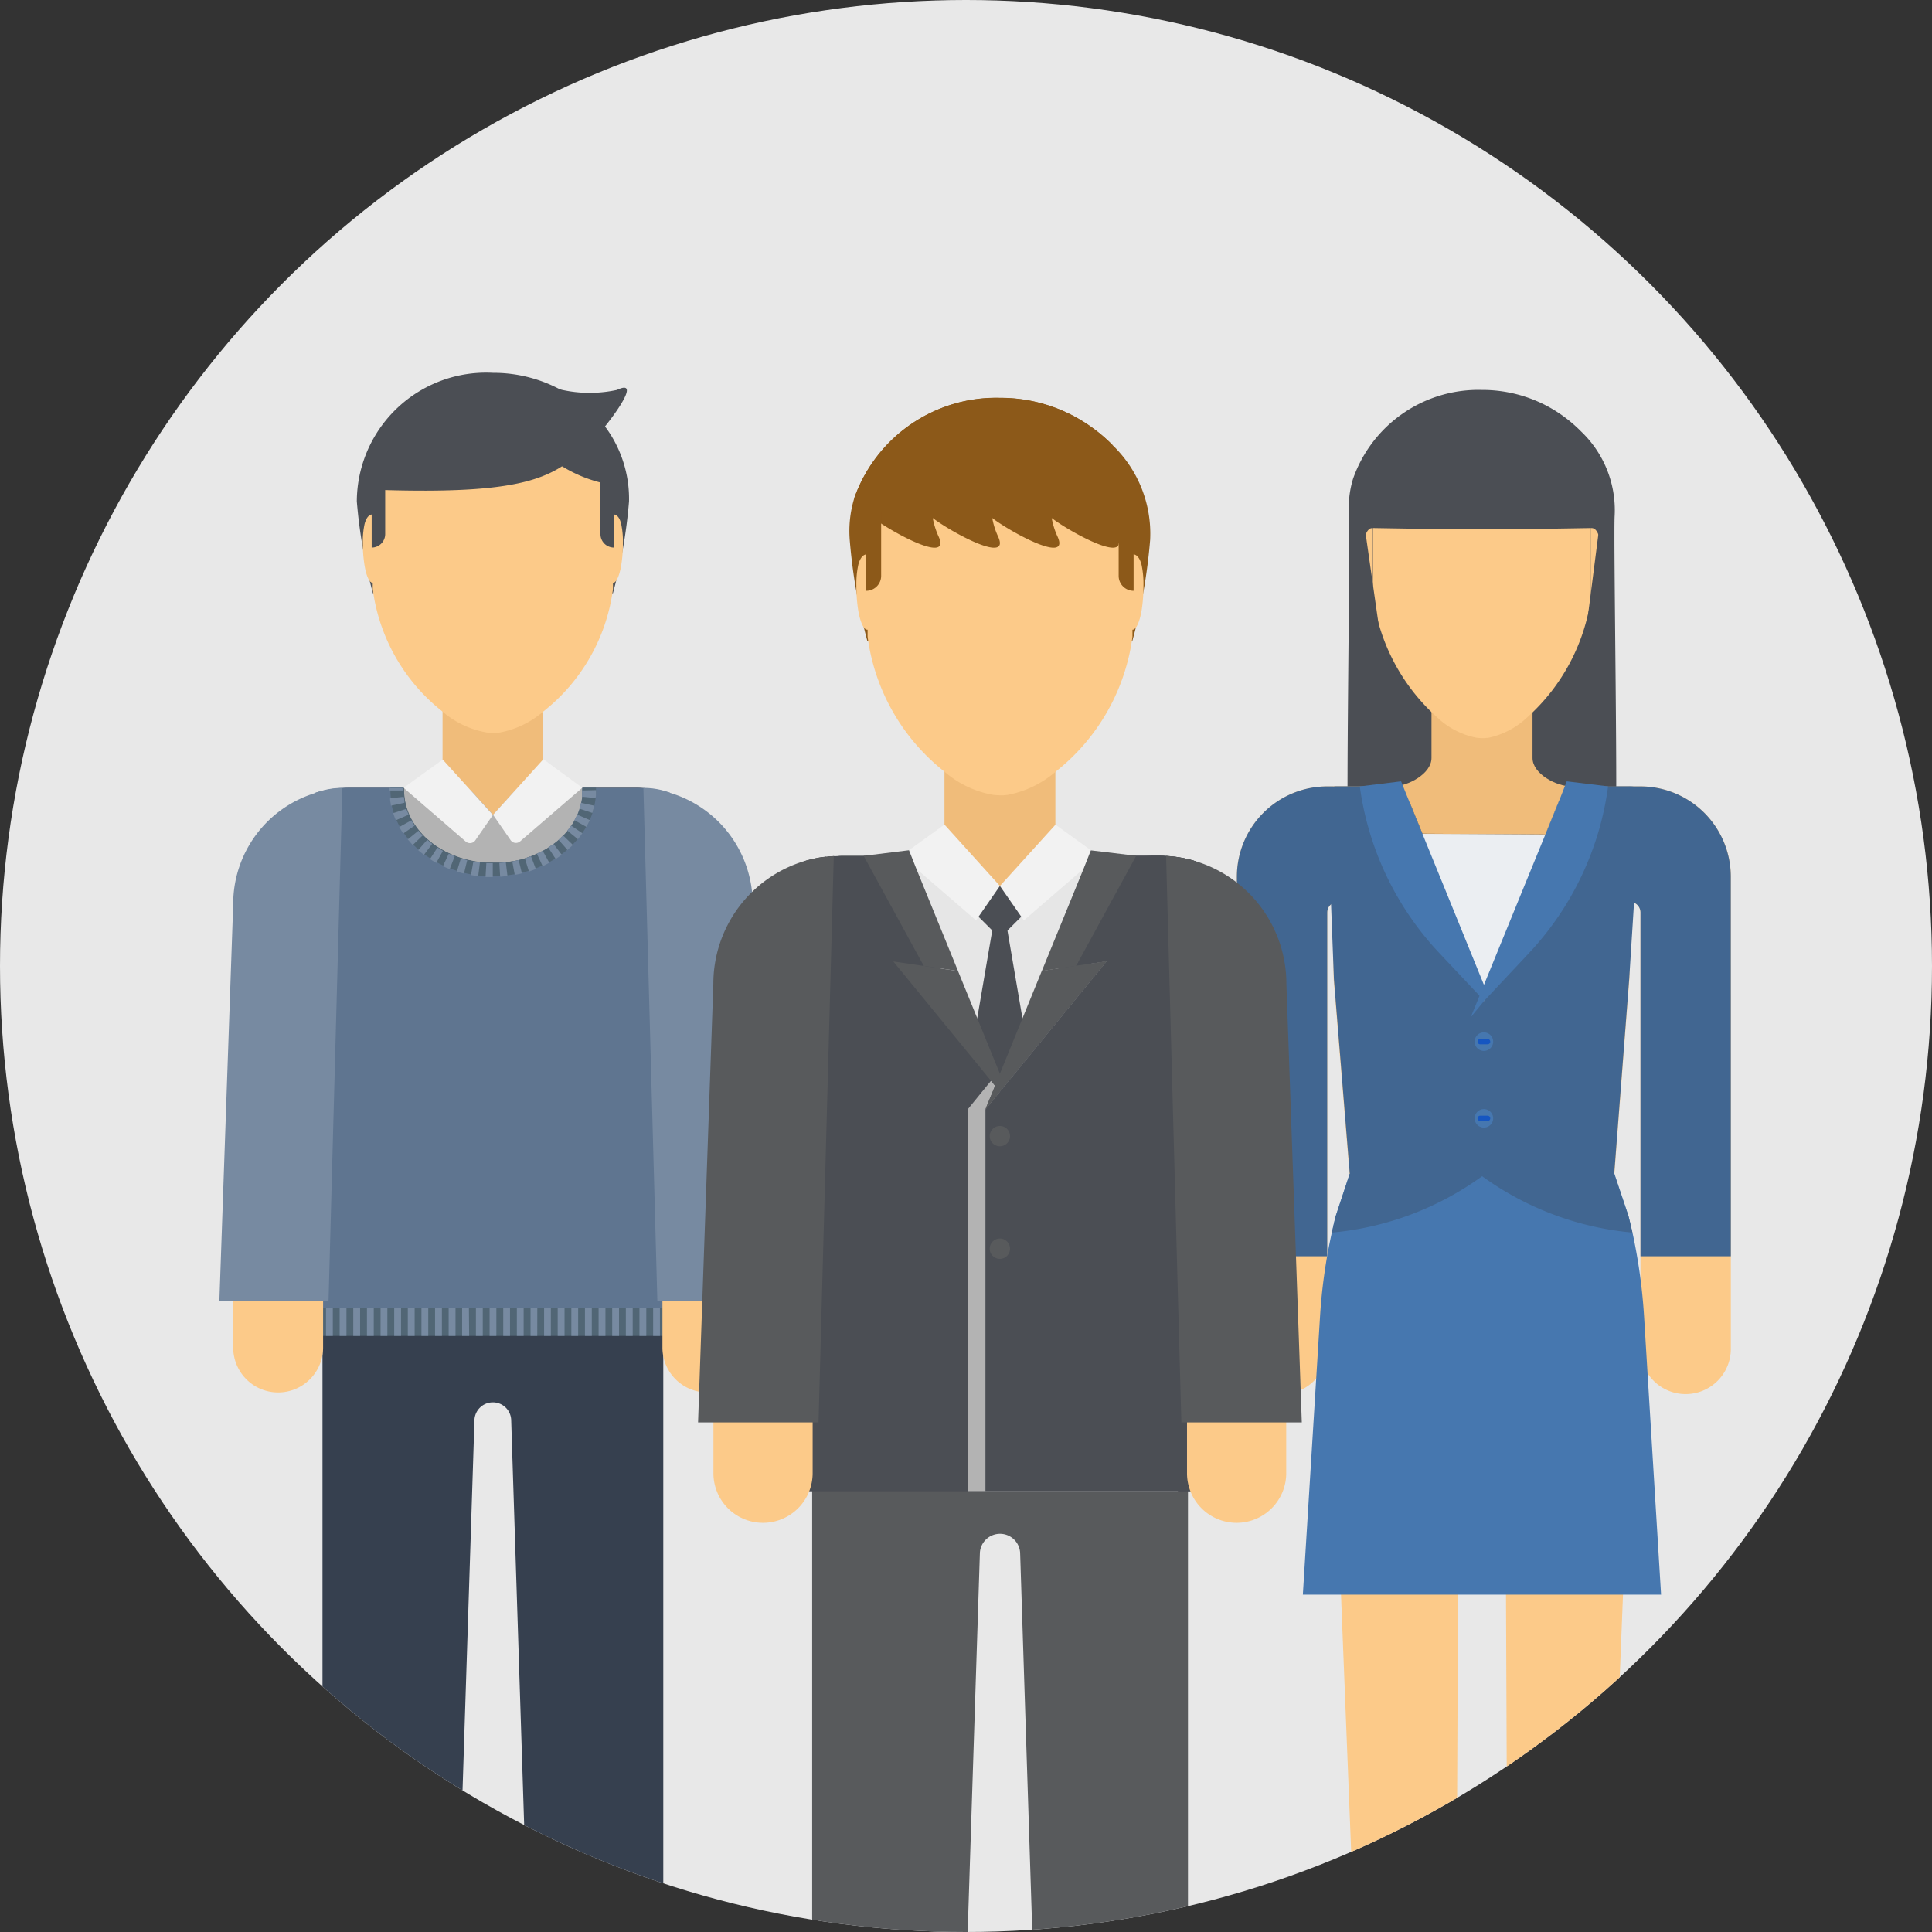 <svg xmlns="http://www.w3.org/2000/svg" xmlns:xlink="http://www.w3.org/1999/xlink" width="48" height="48" viewBox="0 0 48 48">
  <rect x="0" y="0" width="48" height="48" fill="#333333" stroke="none"/>
  <defs>
    <clipPath id="clip-path">
      <circle id="Ellipse_256" data-name="Ellipse 256" cx="24" cy="24" r="24" transform="translate(0 0)" fill="none"/>
    </clipPath>
  </defs>
  <g id="goodness-3" transform="translate(-10888 119)">
    <g id="Group_83647" data-name="Group 83647" transform="translate(185 27)">
      <circle id="Ellipse_245" data-name="Ellipse 245" cx="24" cy="24" r="24" transform="translate(10703 -146)" fill="#e8e8e8"/>
    </g>
    <g id="Group_84335" data-name="Group 84335" transform="translate(10451.904 115.052)">
      <g id="Group_84334" data-name="Group 84334" transform="translate(436.096 -234.052)" clip-path="url(#clip-path)">
        <g id="Group_84333" data-name="Group 84333" transform="translate(5.45 9.263)">
          <g id="Group_84247" data-name="Group 84247" transform="translate(25.28 0.425)">
            <g id="Group_84216" data-name="Group 84216" transform="translate(0 9.85)">
              <path id="Path_91887" data-name="Path 91887" d="M527.25-156.234h-7.781a2.245,2.245,0,0,0-2.245,2.245v11.73a1.122,1.122,0,0,0,1.122,1.123,1.123,1.123,0,0,0,1.123-1.123V-153.1a.265.265,0,0,1,.266-.265h7.25a.266.266,0,0,1,.266.265v10.841a1.122,1.122,0,0,0,1.121,1.123,1.123,1.123,0,0,0,1.124-1.123v-11.73A2.245,2.245,0,0,0,527.25-156.234Z" transform="translate(-517.224 156.234)" fill="#fcca89"/>
            </g>
            <g id="Group_84217" data-name="Group 84217" transform="translate(0 9.85)">
              <path id="Path_91888" data-name="Path 91888" d="M529.495-153.942v-.048a2.245,2.245,0,0,0-2.245-2.244h-7.781a2.245,2.245,0,0,0-2.245,2.244v9.429h2.245v-8.54a.265.265,0,0,1,.266-.265h7.25a.265.265,0,0,1,.266.265v8.54h2.245Z" transform="translate(-517.224 156.234)" fill="#416691"/>
            </g>
            <g id="Group_84224" data-name="Group 84224" transform="translate(2.754)">
              <g id="Group_84218" data-name="Group 84218" transform="translate(0.253 3.131)">
                <rect id="Rectangle_23904" data-name="Rectangle 23904" width="6.166" height="7.907" fill="#4b4e54"/>
              </g>
              <g id="Group_84219" data-name="Group 84219" transform="translate(1.104 7.927)">
                <path id="Path_91889" data-name="Path 91889" d="M529.532-158.218c0,.376-1,.68-2.234.68s-2.232-.3-2.232-.68c.391,0,.977-.316.977-.707v-1.218h2.51v1.218C528.553-158.535,529.14-158.218,529.532-158.218Z" transform="translate(-525.066 160.143)" fill="#f0bc7a"/>
              </g>
              <g id="Group_84220" data-name="Group 84220" transform="translate(0.626 0.999)">
                <path id="Path_91890" data-name="Path 91890" d="M529.513-172.28v2.121c0,.033,0,.068,0,.1a4.9,4.9,0,0,1-1.571,2.957,2.015,2.015,0,0,1-.989.523c-.024,0-.047,0-.071.006l-.073,0h0a1.055,1.055,0,0,1-.141-.01,1.971,1.971,0,0,1-.992-.52,4.907,4.907,0,0,1-1.574-2.959c0-.034,0-.068,0-.1v-2.132a1.768,1.768,0,0,1,.053-.211,2.738,2.738,0,0,1,2.657-1.724,2.986,2.986,0,0,1,1.4.338,3,3,0,0,1,.653.466A2.221,2.221,0,0,1,529.513-172.28Z" transform="translate(-524.095 174.225)" fill="#fcca89"/>
              </g>
              <g id="Group_84221" data-name="Group 84221" transform="translate(0.377 3.427)">
                <path id="Path_91891" data-name="Path 91891" d="M523.839-169.289v1.709c-.083,0-.157-.165-.2-.423a3.426,3.426,0,0,1-.045-.571,2.016,2.016,0,0,1,.045-.479C523.682-169.227,523.755-169.289,523.839-169.289Z" transform="translate(-523.59 169.289)" fill="#fcca89"/>
              </g>
              <g id="Group_84222" data-name="Group 84222" transform="translate(6.044 3.427)">
                <path id="Path_91892" data-name="Path 91892" d="M535.358-168.574a3.407,3.407,0,0,1-.044.563c-.044.259-.12.43-.205.43v-1.709c.085,0,.161.063.205.242A2.021,2.021,0,0,1,535.358-168.574Z" transform="translate(-535.109 169.289)" fill="#fcca89"/>
              </g>
              <g id="Group_84223" data-name="Group 84223">
                <path id="Path_91893" data-name="Path 91893" d="M529.464-165.135c0-.032-1.2-1.366-1.2-1.4l.806-6.294s-1.814.035-2.911.035c-1.069,0-2.912-.035-2.912-.035l.9,6.294c0,.032-1.3,1.366-1.3,1.4-.085,0,.046-7.5.008-8.007a2.478,2.478,0,0,1,.1-.906,3.3,3.3,0,0,1,3.2-2.208,3.428,3.428,0,0,1,1.683.434,3.516,3.516,0,0,1,.785.6,2.7,2.7,0,0,1,.832,2.083C529.42-172.634,529.551-165.135,529.464-165.135Z" transform="translate(-522.823 176.256)" fill="#4b4e54"/>
              </g>
            </g>
            <g id="Group_84225" data-name="Group 84225" transform="translate(4.151 9.897)">
              <path id="Path_91894" data-name="Path 91894" d="M529.632-156.126l-.093.235,0,0-.365.9-3.054-.019-.36-.883h0l-.1-.247C526.5-156.08,528.929-156.1,529.632-156.126Z" transform="translate(-525.661 156.138)" fill="#f0bc7a"/>
            </g>
            <g id="Group_84226" data-name="Group 84226" transform="translate(2.354 9.849)">
              <path id="Path_91895" data-name="Path 91895" d="M529.407-151.465l-.374,4.859.309,2.269-.095,8.184-.38,9.582H526.38l-.04-9.582-.138-4.309a.458.458,0,0,0-.459-.432.459.459,0,0,0-.457.432l-.138,4.309-.042,9.582H522.62l-.379-9.582-.1-8.17.311-2.283-.394-4.835-.055-4.667c.172-.053.06-.091.04-.112,0-.006,0-.012.045-.012l.027,0h1.393c0,.021.108.035.292.048l.1.247h0l.36.883,3.054.019.366-.9,0,0,.092-.235a1.243,1.243,0,0,0,.193-.012.137.137,0,0,0,.008-.047h1.352c.292,0-.114.044.15.127Z" transform="translate(-522.008 156.235)" fill="#fcca89"/>
            </g>
            <g id="Group_84229" data-name="Group 84229" transform="translate(2.319 37.524)">
              <g id="Group_84227" data-name="Group 84227">
                <path id="Path_91896" data-name="Path 91896" d="M523.926-99.98h-.667a1.32,1.32,0,0,0-1.321,1.321h3.308A1.322,1.322,0,0,0,523.926-99.98Z" transform="translate(-521.938 99.98)" fill="#616161"/>
              </g>
              <g id="Group_84228" data-name="Group 84228" transform="translate(0 1.321)">
                <path id="Path_91897" data-name="Path 91897" d="M523.592-97.294h-1.654v.67h3.308v-.67Z" transform="translate(-521.938 97.294)" fill="#585a5c"/>
              </g>
            </g>
            <g id="Group_84232" data-name="Group 84232" transform="translate(6.645 37.524)">
              <g id="Group_84230" data-name="Group 84230" transform="translate(0)">
                <path id="Path_91898" data-name="Path 91898" d="M532.717-99.98h-.667a1.318,1.318,0,0,0-1.319,1.321h3.307A1.322,1.322,0,0,0,532.717-99.98Z" transform="translate(-530.731 99.98)" fill="#616161"/>
              </g>
              <g id="Group_84231" data-name="Group 84231" transform="translate(0 1.321)">
                <path id="Path_91899" data-name="Path 91899" d="M532.384-97.294h-1.653v.67h3.307v-.67Z" transform="translate(-530.731 97.294)" fill="#585a5c"/>
              </g>
            </g>
            <g id="Group_84235" data-name="Group 84235" transform="translate(1.641 9.849)">
              <g id="Group_84233" data-name="Group 84233" transform="translate(0 9.629)">
                <path id="Path_91900" data-name="Path 91900" d="M529.458-126.208h-8.9l.427-6.911a13.454,13.454,0,0,1,.293-2.085c.027-.133.058-.266.091-.4l.35-1.058H528.3l.347,1.039c.035.138.066.278.1.418a13.888,13.888,0,0,1,.288,2.077Z" transform="translate(-520.56 136.661)" fill="#4677af"/>
              </g>
              <g id="Group_84234" data-name="Group 84234" transform="translate(0.588)">
                <path id="Path_91901" data-name="Path 91901" d="M528.9-146.605l.374-4.859.294-4.645c-.265-.083-.031-.125-.323-.125H527.9l-.056.047-2.178,5.288-2.232-5.335h-1.439l-.027,0a.132.132,0,0,0-.045.012c-.031.021.006.058-.165.111l.179,4.669.394,4.835-.35,1.058c-.033.133-.064.266-.092.4a7.513,7.513,0,0,0,3.73-1.4,7.522,7.522,0,0,0,3.732,1.4c-.03-.14-.062-.28-.1-.418Z" transform="translate(-521.755 156.235)" fill="#416691"/>
              </g>
            </g>
            <g id="Group_84238" data-name="Group 84238" transform="translate(5.907 15.961)">
              <g id="Group_84236" data-name="Group 84236">
                <path id="Path_91902" data-name="Path 91902" d="M529.691-143.58a.23.23,0,0,1-.23.229.229.229,0,0,1-.23-.229.23.23,0,0,1,.23-.231A.231.231,0,0,1,529.691-143.58Z" transform="translate(-529.231 143.811)" fill="#4677af"/>
              </g>
              <g id="Group_84237" data-name="Group 84237" transform="translate(0.072 0.164)">
                <path id="Path_91903" data-name="Path 91903" d="M529.626-143.345h-.183a.066.066,0,0,1-.066-.066.067.067,0,0,1,.066-.067h.183a.067.067,0,0,1,.067.067A.066.066,0,0,1,529.626-143.345Z" transform="translate(-529.377 143.478)" fill="#1656c1"/>
              </g>
            </g>
            <g id="Group_84241" data-name="Group 84241" transform="translate(5.907 17.867)">
              <g id="Group_84239" data-name="Group 84239">
                <path id="Path_91904" data-name="Path 91904" d="M529.691-139.707a.23.23,0,0,1-.23.229.229.229,0,0,1-.23-.229.23.23,0,0,1,.23-.23A.231.231,0,0,1,529.691-139.707Z" transform="translate(-529.231 139.937)" fill="#4677af"/>
              </g>
              <g id="Group_84240" data-name="Group 84240" transform="translate(0.072 0.163)">
                <path id="Path_91905" data-name="Path 91905" d="M529.626-139.473h-.183a.066.066,0,0,1-.066-.066.067.067,0,0,1,.066-.067h.183a.067.067,0,0,1,.067.067A.066.066,0,0,1,529.626-139.473Z" transform="translate(-529.377 139.606)" fill="#1656c1"/>
              </g>
            </g>
            <g id="Group_84243" data-name="Group 84243" transform="translate(3.905 11.024)">
              <g id="Group_84242" data-name="Group 84242">
                <path id="Path_91906" data-name="Path 91906" d="M529.807-153.818l-1.539,2.605-.875,1.323-.045-.088-1.7-3.251-.489-.619.7.005,3.054.018Z" transform="translate(-525.161 153.848)" fill="#ebeef2"/>
              </g>
            </g>
            <g id="Group_84246" data-name="Group 84246" transform="translate(3.055 9.723)">
              <g id="Group_84244" data-name="Group 84244" transform="translate(2.754)">
                <path id="Path_91907" data-name="Path 91907" d="M532.444-156.366l0,.011a7.505,7.505,0,0,1-1.963,4.13l-1.119,1.193-.328.4.219-.536.064-.157.045-.112.949-2.325.576-1.408.366-.9,0,0,.092-.235.073-.186Z" transform="translate(-529.032 156.492)" fill="#4677af"/>
              </g>
              <g id="Group_84245" data-name="Group 84245">
                <path id="Path_91908" data-name="Path 91908" d="M526.515-151.437v.406l-.109-.133-.995-1.057a7.516,7.516,0,0,1-1.979-4.144l1.026-.126.07.174.1.247h0l.36.883.582,1.427Z" transform="translate(-523.433 156.492)" fill="#4677af"/>
              </g>
            </g>
          </g>
          <g id="Group_84287" data-name="Group 84287">
            <g id="Group_84258" data-name="Group 84258" transform="translate(3.404)">
              <g id="Group_84251" data-name="Group 84251">
                <g id="Group_84248" data-name="Group 84248" transform="translate(1.168 8.394)">
                  <path id="Path_91909" data-name="Path 91909" d="M479.577-158.142c0,.375-.994.677-2.222.677s-2.222-.3-2.222-.677c.39,0,.973-.314.973-.7v-1.212h2.5v1.212C478.6-158.456,479.188-158.142,479.577-158.142Z" transform="translate(-475.133 160.057)" fill="#f0bc7a"/>
                </g>
                <g id="Group_84249" data-name="Group 84249">
                  <path id="Path_91910" data-name="Path 91910" d="M479.532-173.927a12.644,12.644,0,0,1-.4,2.284h-5.963a12.747,12.747,0,0,1-.4-2.284,3.213,3.213,0,0,1,3.383-3.193,3.522,3.522,0,0,1,1.726.445A3.007,3.007,0,0,1,479.532-173.927Z" transform="translate(-472.758 177.12)" fill="#4b4e54"/>
                </g>
                <g id="Group_84250" data-name="Group 84250" transform="translate(0.405 0.301)">
                  <path id="Path_91911" data-name="Path 91911" d="M479.552-173.52v2.086a4.644,4.644,0,0,1-1.735,3.043,2.306,2.306,0,0,1-1.091.521.663.663,0,0,1-.077.006l-.081,0h0a1.192,1.192,0,0,1-.155-.01,2.268,2.268,0,0,1-1.094-.518,4.646,4.646,0,0,1-1.736-3.045v-2.086a2.985,2.985,0,0,1,2.985-2.988A2.985,2.985,0,0,1,479.552-173.52Z" transform="translate(-473.582 176.508)" fill="#fcca89"/>
                </g>
              </g>
              <g id="Group_84252" data-name="Group 84252" transform="translate(0.157 3.517)">
                <path id="Path_91912" data-name="Path 91912" d="M473.574-169.26c0,.546-.111.989-.248.989-.083,0-.156-.167-.2-.421a3.443,3.443,0,0,1-.045-.568,2.027,2.027,0,0,1,.045-.477c.047-.172.121-.234.2-.234C473.463-169.971,473.574-169.808,473.574-169.26Z" transform="translate(-473.078 169.971)" fill="#fcca89"/>
              </g>
              <g id="Group_84253" data-name="Group 84253" transform="translate(6.127 3.517)">
                <path id="Path_91913" data-name="Path 91913" d="M485.708-169.26a3.4,3.4,0,0,1-.043.56c-.044.259-.122.429-.2.429-.136,0-.248-.444-.248-.989s.112-.711.248-.711c.083,0,.16.063.2.24A2.014,2.014,0,0,1,485.708-169.26Z" transform="translate(-485.213 169.971)" fill="#fcca89"/>
              </g>
              <g id="Group_84254" data-name="Group 84254" transform="translate(0.291 0.188)">
                <path id="Path_91914" data-name="Path 91914" d="M477.507-176.724a3.2,3.2,0,0,0,2.025.224c.718-.34-.337,1-.582,1.234-.916.891-1.43,1.392-5.532,1.242-.381-.219.84-2.374,2.482-2.7C476.049-176.753,477.507-176.724,477.507-176.724Z" transform="translate(-473.349 176.737)" fill="#4b4e54"/>
              </g>
              <g id="Group_84255" data-name="Group 84255" transform="translate(3.505 0.37)">
                <path id="Path_91915" data-name="Path 91915" d="M482.933-173.928a3.383,3.383,0,0,1-2.222-1.151c-.245-.237-1.3-1.574-.581-1.234a2.067,2.067,0,0,0,1.264.02A3.188,3.188,0,0,1,482.933-173.928Z" transform="translate(-479.884 176.368)" fill="#4b4e54"/>
              </g>
              <g id="Group_84256" data-name="Group 84256" transform="translate(0.38 2.563)">
                <path id="Path_91916" data-name="Path 91916" d="M473.867-170.468a.336.336,0,0,1-.336.336v-1.777h.336Z" transform="translate(-473.531 171.91)" fill="#4b4e54"/>
              </g>
              <g id="Group_84257" data-name="Group 84257" transform="translate(6.064 2.564)">
                <path id="Path_91917" data-name="Path 91917" d="M485.42-170.132a.335.335,0,0,1-.335-.335v-1.442h.335Z" transform="translate(-485.085 171.909)" fill="#4b4e54"/>
              </g>
            </g>
            <g id="Group_84259" data-name="Group 84259" transform="translate(2.562 10.308)">
              <path id="Path_91918" data-name="Path 91918" d="M478.847-156.167H477.5a.237.237,0,0,1-.046.137.462.462,0,0,1-.118.116l-.011.012c-.025.018-.062.033-.091.051a4.37,4.37,0,0,1-1.956.362c-.137,0-.27,0-.4-.012h-.048c-.038,0-.072-.007-.11-.01a3.867,3.867,0,0,1-1.334-.3c-.2-.1-.329-.222-.329-.353h-1.346a1.8,1.8,0,0,0-.666.126v29.394h3.331l.445-13.823a.458.458,0,0,1,.457-.43.455.455,0,0,1,.455.43l.443,13.823h3.336v-29.394A1.8,1.8,0,0,0,478.847-156.167Z" transform="translate(-471.045 156.167)" fill="#36404f"/>
            </g>
            <path id="Path_91919" data-name="Path 91919" d="M479.5-156.042v13.15h-8.811v-13.15a2.811,2.811,0,0,1,.837-.125h1.346l0,.005h0c0,.021,0,.04,0,.061a1.313,1.313,0,0,0,.012.183c.006.043.012.086.021.127a1.325,1.325,0,0,0,.065.219c.009.024.019.05.03.074.021.049.044.095.068.14,0,0,0,.006.006.01.021.036.041.072.065.107l.011.015a1.315,1.315,0,0,0,.095.126.088.088,0,0,0,.012.014.736.736,0,0,0,.057.065c.011.014.024.027.036.04.036.038.074.074.113.108,0,0,.005,0,.009.006.038.033.076.064.115.093a1.43,1.43,0,0,0,.131.091c.044.029.092.055.138.081a1.2,1.2,0,0,0,.142.072c.048.023.1.045.148.064s.1.036.153.053.1.03.154.043.1.024.157.032a.7.7,0,0,0,.069.012c.031,0,.061.009.092.012.051.007.1.01.16.014s.106,0,.16,0,.11,0,.163,0,.1-.007.145-.012l.016,0c.056-.007.109-.015.16-.024l.019,0,.14-.031c.051-.012.1-.028.155-.043l.151-.054c.05-.019.1-.041.147-.063s.1-.047.144-.072a1.5,1.5,0,0,0,.137-.081c.045-.029.09-.06.131-.091s.085-.067.123-.1a1.549,1.549,0,0,0,.113-.107c.036-.038.073-.078.106-.119.015-.021.033-.041.048-.062a1.69,1.69,0,0,0,.127-.2c.025-.046.048-.092.068-.139a1.183,1.183,0,0,0,.055-.15.377.377,0,0,0,.021-.071.224.224,0,0,0,.011-.043,1.038,1.038,0,0,0,.031-.182.382.382,0,0,0,.005-.062.846.846,0,0,0,0-.093c0-.021,0-.041,0-.062a.008.008,0,0,0,0,0h1.346A2.8,2.8,0,0,1,479.5-156.042Z" transform="translate(-468.305 166.475)" fill="#5f7590"/>
            <g id="Group_84260" data-name="Group 84260" transform="translate(4.575 10.313)">
              <path id="Path_91920" data-name="Path 91920" d="M479.576-156.094a.846.846,0,0,1,0,.093.463.463,0,0,1,0,.062,1.288,1.288,0,0,1-.031.182c0,.016-.007.029-.01.043a.562.562,0,0,1-.022.071,1.455,1.455,0,0,1-.055.149c-.021.047-.044.093-.068.139a1.824,1.824,0,0,1-.127.2c-.015.021-.032.041-.048.061-.032.042-.069.081-.105.12s-.074.073-.113.107-.081.069-.125.1-.086.062-.13.091-.091.057-.137.081-.094.05-.144.072-.1.045-.147.063l-.152.054c-.052.015-.1.031-.154.043l-.139.031-.02,0c-.052.008-.1.017-.16.024l-.017,0-.144.012c-.054,0-.109,0-.163,0s-.108,0-.16,0-.109-.007-.16-.014c-.032,0-.062-.008-.094-.012s-.046-.006-.068-.012c-.053-.009-.1-.021-.157-.032s-.1-.028-.154-.043-.1-.035-.152-.054a1.6,1.6,0,0,1-.148-.063,1.249,1.249,0,0,1-.143-.072c-.047-.026-.094-.052-.138-.081a1.437,1.437,0,0,1-.131-.091c-.039-.029-.077-.061-.115-.093,0,0,0,0-.009-.006-.039-.034-.077-.07-.113-.108-.012-.013-.025-.026-.036-.04a.744.744,0,0,1-.056-.065l-.013-.014a1.4,1.4,0,0,1-.094-.126l-.011-.015c-.024-.034-.044-.07-.065-.106,0,0,0-.007-.007-.01-.024-.045-.048-.092-.068-.14-.011-.024-.021-.05-.029-.074a1.252,1.252,0,0,1-.065-.219c-.009-.041-.016-.085-.021-.127a1.251,1.251,0,0,1-.012-.183c0-.021,0-.039,0-.061,0,0,0,0,.008,0h0a11.228,11.228,0,0,0,1.657.059l.551.609.56-.618c.854-.012,1.592-.036,1.657-.056h0C479.576-156.133,479.576-156.115,479.576-156.094Z" transform="translate(-475.137 156.156)" fill="#b3b3b3"/>
            </g>
            <g id="Group_84270" data-name="Group 84270" transform="translate(2.39 23.239)">
              <g id="Group_84262" data-name="Group 84262">
                <g id="Group_84261" data-name="Group 84261">
                  <rect id="Rectangle_23905" data-name="Rectangle 23905" width="8.811" height="0.688" fill="#516675"/>
                </g>
              </g>
              <g id="Group_84269" data-name="Group 84269">
                <g id="Group_84264" data-name="Group 84264">
                  <g id="Group_84263" data-name="Group 84263">
                    <rect id="Rectangle_23906" data-name="Rectangle 23906" width="0.086" height="0.688" fill="#778aa1"/>
                  </g>
                </g>
                <g id="Group_84266" data-name="Group 84266" transform="translate(0.256)">
                  <g id="Group_84265" data-name="Group 84265">
                    <path id="Path_91921" data-name="Path 91921" d="M479.515-129.193h-.169v-.688h.169Zm-.339,0h-.17v-.688h.17Zm-.338,0h-.17v-.688h.17Zm-.339,0h-.17v-.688h.17Zm-.338,0h-.17v-.688h.17Zm-.339,0h-.17v-.688h.17Zm-.339,0h-.169v-.688h.169Zm-.338,0h-.17v-.688h.17Zm-.34,0h-.168v-.688h.168Zm-.338,0H476.3v-.688h.168Zm-.338,0h-.169v-.688h.169Zm-.339,0h-.168v-.688h.168Zm-.339,0h-.168v-.688h.168Zm-.338,0h-.17v-.688h.17Zm-.338,0H474.6v-.688h.169Zm-.339,0h-.17v-.688h.17Zm-.338,0h-.17v-.688h.17Zm-.339,0h-.169v-.688h.169Zm-.338,0h-.17v-.688h.17Zm-.338,0h-.17v-.688h.17Zm-.34,0h-.169v-.688h.169Zm-.338,0h-.169v-.688h.169Zm-.339,0h-.17v-.688h.17Zm-.339,0h-.169v-.688h.169Zm-.339,0h-.169v-.688h.169Z" transform="translate(-471.215 129.881)" fill="#778aa1"/>
                  </g>
                </g>
                <g id="Group_84268" data-name="Group 84268" transform="translate(8.725)">
                  <g id="Group_84267" data-name="Group 84267">
                    <rect id="Rectangle_23907" data-name="Rectangle 23907" width="0.086" height="0.688" fill="#778aa1"/>
                  </g>
                </g>
              </g>
            </g>
            <g id="Group_84275" data-name="Group 84275" transform="translate(4.231 10.308)">
              <g id="Group_84272" data-name="Group 84272">
                <g id="Group_84271" data-name="Group 84271">
                  <path id="Path_91922" data-name="Path 91922" d="M479.564-156.167h-.339a.008.008,0,0,1,0,0c0,.021,0,.041,0,.062a.846.846,0,0,1,0,.093.444.444,0,0,1,0,.062,1.278,1.278,0,0,1-.031.182c0,.016-.007.029-.01.043a.533.533,0,0,1-.022.071,1.457,1.457,0,0,1-.055.149c-.021.047-.044.093-.068.139a1.838,1.838,0,0,1-.127.2c-.015.021-.032.041-.048.061-.032.042-.069.081-.105.12s-.074.073-.113.107-.081.069-.124.1-.086.062-.13.091-.092.057-.137.081-.094.05-.144.072-.1.045-.147.063l-.151.054c-.052.015-.1.031-.155.043l-.139.031-.02,0c-.052.008-.1.017-.16.024l-.017,0-.144.012c-.054,0-.109,0-.163,0s-.108,0-.16,0-.109-.007-.16-.014c-.032,0-.062-.008-.094-.012s-.046-.006-.068-.012c-.053-.009-.1-.021-.157-.032s-.1-.028-.154-.043-.1-.035-.152-.054a1.6,1.6,0,0,1-.148-.063,1.247,1.247,0,0,1-.143-.072c-.047-.026-.094-.052-.138-.081a1.43,1.43,0,0,1-.131-.091c-.039-.029-.077-.061-.115-.093,0,0,0,0-.009-.006-.039-.034-.077-.07-.113-.108-.012-.013-.025-.026-.036-.04a.738.738,0,0,1-.056-.065l-.013-.014a1.382,1.382,0,0,1-.093-.126l-.011-.015c-.024-.034-.044-.07-.065-.106,0,0,0-.007-.007-.01-.024-.045-.048-.091-.068-.14-.011-.024-.021-.05-.029-.074a1.24,1.24,0,0,1-.065-.219c-.009-.041-.016-.085-.021-.127a1.242,1.242,0,0,1-.012-.183c0-.021,0-.039,0-.061h0l0-.005h-.34c0,.023,0,.045,0,.067v0a1.356,1.356,0,0,0,.012.189.112.112,0,0,0,0,.026c0,.034.008.069.014.1a.011.011,0,0,0,0,.008c0,.009,0,.018.005.027a.023.023,0,0,0,0,.012.019.019,0,0,0,0,.011,1.4,1.4,0,0,0,.048.183,1.372,1.372,0,0,0,.067.177c.025.058.053.114.084.169,0,.007.009.016.012.023.018.032.038.063.059.094a.345.345,0,0,0,.029.043,1.681,1.681,0,0,0,.111.148c.013.015.024.031.038.046a.42.42,0,0,0,.035.04c.017.019.034.036.051.053.043.045.088.088.133.127s.088.074.132.108l.012.009c.048.036.1.072.15.1l.026.018c.032.021.067.041.1.061l.03.017c.053.029.107.057.163.082l.018.009c.032.015.065.029.1.043l.052.02c.057.022.116.041.173.061s.118.034.177.05.118.028.178.038.12.019.18.026.122.014.183.017.119,0,.18,0h0c.062,0,.122,0,.182-.007a.115.115,0,0,0,.026,0l.156-.015c.06-.007.122-.015.18-.028s.119-.023.178-.038.119-.031.176-.05a.362.362,0,0,0,.043-.013c.043-.014.087-.03.129-.047.059-.022.114-.046.168-.071h0c.03-.013.057-.026.085-.04s.055-.029.081-.043h0c.053-.03.107-.061.156-.093s.1-.069.151-.106.1-.076.142-.118a.391.391,0,0,0,.04-.034c.017-.015.032-.03.049-.046a.176.176,0,0,0,.024-.023.205.205,0,0,1,.022-.024c.042-.045.086-.092.124-.14s.077-.1.112-.149a1.672,1.672,0,0,0,.1-.159c.013-.022.025-.046.037-.069a.931.931,0,0,0,.047-.1,1.208,1.208,0,0,0,.065-.175h0c.009-.031.019-.06.025-.092a.592.592,0,0,0,.021-.088.005.005,0,0,0,0,0c.013-.062.022-.124.03-.187a.22.22,0,0,0,0-.026.446.446,0,0,0,.006-.069c0-.03,0-.063,0-.094v-.008C479.565-156.128,479.565-156.147,479.564-156.167Z" transform="translate(-474.438 156.167)" fill="#516675"/>
                </g>
              </g>
              <g id="Group_84274" data-name="Group 84274">
                <g id="Group_84273" data-name="Group 84273">
                  <path id="Path_91923" data-name="Path 91923" d="M477-154.293c-.055,0-.108,0-.16,0l-.02.344c.059,0,.119,0,.18,0h0Zm.324-.019-.017,0-.144.012.02.342v0l.026,0,.156-.015Zm-.738-.012c-.024,0-.046-.006-.068-.012l-.06.339c.06.01.12.019.18.026l.043-.341C476.65-154.315,476.62-154.32,476.588-154.324Zm1.057-.046-.139.031-.02,0,.062.337c.06-.01.119-.023.178-.038Zm-1.436-.041-.1.327c.059.019.118.034.177.05l.081-.333C476.311-154.382,476.259-154.4,476.209-154.411Zm1.742-.055-.151.054.1.326v0c.014,0,.029-.009.043-.015.043-.014.087-.03.129-.047Zm-2.043-.062-.145.311v0a.109.109,0,0,0,.018.007c.032.015.065.029.1.043l.052.02.124-.32A1.6,1.6,0,0,1,475.908-154.528Zm2.333-.074c-.047.026-.095.05-.144.072l.144.311h0a.674.674,0,0,0,.085-.041c.028-.014.055-.029.081-.043h0Zm-2.614-.079-.186.287v0l.026.016c.032.021.067.041.1.061a.266.266,0,0,0,.03.019v0l.165-.3C475.719-154.626,475.672-154.652,475.628-154.681Zm3.089.179-.207-.272c-.041.031-.086.062-.13.091l.186.287h0c.052-.034.1-.068.151-.106Zm-3.334-.364s0,0-.009-.006l-.225.256v0c.042.037.086.072.132.106l.012.01h0l.206-.274C475.458-154.8,475.42-154.833,475.382-154.866Zm3.611.12-.246-.237c-.036.037-.074.073-.113.107l.225.256v0c.013-.012.026-.022.038-.036s.032-.03.049-.046a.176.176,0,0,0,.024-.023l.023-.022Zm-3.769-.274a.738.738,0,0,1-.056-.065l-.013-.014-.265.216v0c.012.015.024.029.039.044a.42.42,0,0,0,.035.04c.015.019.032.036.05.055l0,0,.246-.237C475.248-154.994,475.235-155.006,475.224-155.02Zm4.005-.015-.282-.193c-.014.022-.032.043-.047.063s-.032.041-.048.061l.265.217,0,0c.039-.05.077-.1.111-.15Zm-4.179-.205c-.022-.034-.044-.07-.065-.106,0,0,0-.007-.007-.01l-.3.166h0l.014.023c.018.032.038.063.059.094a.288.288,0,0,0,.027.043h0l.282-.194Zm4.361-.124-.314-.136c-.021.047-.044.093-.068.139l.3.167h0c.012-.022.024-.044.036-.069s.034-.066.049-.1Zm-4.53-.206a.565.565,0,0,1-.027-.071l-.326.105a1.372,1.372,0,0,0,.067.177l.314-.137C474.9-155.521,474.889-155.546,474.88-155.57Zm4.31-.223a.233.233,0,0,1-.008.031c0,.016-.007.029-.01.043a.533.533,0,0,1-.022.071v0l.325.107h0c.009-.031.019-.06.025-.092a.592.592,0,0,0,.021-.088.005.005,0,0,0,0,0Zm-4.4-.123a.079.079,0,0,1,0-.025l-.34.036h0c0,.008,0,.017,0,.026,0,.034.008.069.014.1a.011.011,0,0,0,0,.008c0,.009,0,.018.005.027a.023.023,0,0,0,0,.012.044.044,0,0,0,0,.011h0l.336-.071C474.806-155.831,474.8-155.874,474.794-155.917Zm4.427-.183a.846.846,0,0,1,0,.093.444.444,0,0,1,0,.062l.342.034a.22.22,0,0,0,0-.026.446.446,0,0,0,.006-.069c0-.03,0-.063,0-.094v-.008Zm-4.441-.067h-.34c0,.023,0,.045,0,.067v0l.344,0c0-.021,0-.039,0-.061h0Z" transform="translate(-474.438 156.167)" fill="#778aa1"/>
                </g>
              </g>
            </g>
            <g id="Group_84276" data-name="Group 84276" transform="translate(1.989 37.303)">
              <path id="Path_91924" data-name="Path 91924" d="M472.4-101.294h-.847a1.675,1.675,0,0,0-1.676,1.678h4.2A1.677,1.677,0,0,0,472.4-101.294Z" transform="translate(-469.881 101.294)" fill="#4b4e54"/>
              <path id="Path_91925" data-name="Path 91925" d="M471.981-97.884h-2.1v.851h4.2v-.851Z" transform="translate(-469.881 99.562)" fill="#4b4e54"/>
            </g>
            <g id="Group_84277" data-name="Group 84277" transform="translate(7.324 37.303)">
              <path id="Path_91926" data-name="Path 91926" d="M483.246-101.294H482.4a1.676,1.676,0,0,0-1.675,1.678h4.2A1.675,1.675,0,0,0,483.246-101.294Z" transform="translate(-480.725 101.294)" fill="#4b4e54"/>
              <path id="Path_91927" data-name="Path 91927" d="M482.823-97.884h-2.1v.851h4.2v-.851Z" transform="translate(-480.725 99.562)" fill="#4b4e54"/>
            </g>
            <g id="Group_84280" data-name="Group 84280" transform="translate(10.535 10.313)">
              <g id="Group_84278" data-name="Group 84278" transform="translate(0.473 4.201)">
                <path id="Path_91928" data-name="Path 91928" d="M488.215-147.617v9.7a1.116,1.116,0,0,0,1.116,1.118,1.118,1.118,0,0,0,1.118-1.118v-9.7Z" transform="translate(-488.215 147.617)" fill="#fcca89"/>
              </g>
              <g id="Group_84279" data-name="Group 84279">
                <path id="Path_91929" data-name="Path 91929" d="M487.253-156.156,487.6-143.4h2.712l-.344-9.874a2.882,2.882,0,0,0-2.047-2.758A1.8,1.8,0,0,0,487.253-156.156Z" transform="translate(-487.253 156.156)" fill="#778aa1"/>
              </g>
            </g>
            <g id="Group_84283" data-name="Group 84283" transform="translate(0 10.313)">
              <g id="Group_84281" data-name="Group 84281" transform="translate(0.344 4.201)">
                <path id="Path_91930" data-name="Path 91930" d="M466.537-147.617v9.7a1.116,1.116,0,0,0,1.116,1.118,1.117,1.117,0,0,0,1.117-1.118v-9.7Z" transform="translate(-466.537 147.617)" fill="#fcca89"/>
              </g>
              <g id="Group_84282" data-name="Group 84282">
                <path id="Path_91931" data-name="Path 91931" d="M468.894-156.156,468.55-143.4h-2.712l.344-9.874a2.881,2.881,0,0,1,2.046-2.758A1.8,1.8,0,0,1,468.894-156.156Z" transform="translate(-465.838 156.156)" fill="#778aa1"/>
              </g>
            </g>
            <g id="Group_84286" data-name="Group 84286" transform="translate(4.573 9.606)">
              <g id="Group_84284" data-name="Group 84284">
                <path id="Path_91932" data-name="Path 91932" d="M477.355-156.213l-.437.63a.159.159,0,0,1-.111.067.162.162,0,0,1-.125-.037l-1.534-1.327h0l-.011-.01.973-.7.7.772Z" transform="translate(-475.133 157.593)" fill="#f2f2f2"/>
              </g>
              <g id="Group_84285" data-name="Group 84285" transform="translate(2.222)">
                <path id="Path_91933" data-name="Path 91933" d="M481.872-156.89l0,0h0l-1.545,1.332a.16.16,0,0,1-.125.037.159.159,0,0,1-.111-.067l-.436-.63.56-.619.689-.762Z" transform="translate(-479.65 157.593)" fill="#f2f2f2"/>
              </g>
            </g>
          </g>
          <g id="Group_84332" data-name="Group 84332" transform="translate(11.894 0.626)">
            <g id="Group_84291" data-name="Group 84291" transform="translate(3.759)">
              <g id="Group_84288" data-name="Group 84288" transform="translate(1.288 9.262)">
                <path id="Path_91934" data-name="Path 91934" d="M505.18-154.908c0,.414-1.1.747-2.454.747s-2.451-.333-2.451-.747c.429,0,1.074-.347,1.074-.776v-1.337h2.756v1.337C504.106-155.255,504.749-154.908,505.18-154.908Z" transform="translate(-500.275 157.021)" fill="#f0bc7a"/>
              </g>
              <g id="Group_84289" data-name="Group 84289">
                <path id="Path_91935" data-name="Path 91935" d="M505.129-172.325a13.772,13.772,0,0,1-.444,2.519h-6.58a13.961,13.961,0,0,1-.44-2.519,2.807,2.807,0,0,1,.11-1.025,3.736,3.736,0,0,1,3.621-2.5,3.881,3.881,0,0,1,1.905.491,4.016,4.016,0,0,1,.888.675A3.05,3.05,0,0,1,505.129-172.325Z" transform="translate(-497.657 175.848)" fill="#8c5919"/>
              </g>
              <g id="Group_84290" data-name="Group 84290" transform="translate(0.446 0.332)">
                <path id="Path_91936" data-name="Path 91936" d="M505.15-171.876v2.3a5.129,5.129,0,0,1-1.914,3.358,2.54,2.54,0,0,1-1.2.575c-.027,0-.057.005-.085.008l-.089,0h0a1.477,1.477,0,0,1-.171-.011,2.483,2.483,0,0,1-1.205-.571,5.124,5.124,0,0,1-1.917-3.36v-2.3a3.293,3.293,0,0,1,3.293-3.3A3.294,3.294,0,0,1,505.15-171.876Z" transform="translate(-498.563 175.173)" fill="#fcca89"/>
              </g>
            </g>
            <g id="Group_84292" data-name="Group 84292" transform="translate(2.828 11.372)">
              <path id="Path_91937" data-name="Path 91937" d="M505.108-152.593v32.434h-3.681l-.489-15.252a.5.5,0,0,0-.5-.474.5.5,0,0,0-.5.474l-.491,15.252h-3.676v-32.434a3.038,3.038,0,0,1,.46-.121.572.572,0,0,1,.067-.007.035.035,0,0,1,.016,0v0a.042.042,0,0,1,.017,0,.019.019,0,0,1,.016,0c.048,0,.1-.007.158-.007h1.484c0,.143.138.277.365.389a1.739,1.739,0,0,0,.169.074l0,0a4.929,4.929,0,0,0,1.3.257c.041,0,.08.009.122.012a.457.457,0,0,1,.052,0c.144.007.29.012.442.012a5.631,5.631,0,0,0,1.919-.286h0a1.881,1.881,0,0,0,.239-.112c.031-.019.072-.038.1-.057a.09.09,0,0,1,.012-.012.565.565,0,0,0,.131-.128.286.286,0,0,0,.05-.15v0h1.485c.067,0,.125,0,.177.007a.014.014,0,0,1,.014,0,.056.056,0,0,1,.02,0,.6.6,0,0,1,.066.007A3.148,3.148,0,0,1,505.108-152.593Z" transform="translate(-495.765 152.731)" fill="#585a5c"/>
            </g>
            <g id="Group_84293" data-name="Group 84293" transform="translate(2.637 11.372)">
              <path id="Path_91938" data-name="Path 91938" d="M505.1-152.593v15.647h-9.723v-15.647c.067-.021.134-.038.2-.052.024-.007.046-.012.07-.017.043-.009.086-.019.128-.024s.079-.011.118-.016a.113.113,0,0,1,.04,0,.643.643,0,0,1,.1-.007.569.569,0,0,1,.067-.007.035.035,0,0,1,.016,0v0a.042.042,0,0,1,.017,0,.019.019,0,0,1,.016,0c.052,0,.1-.007.158-.007h1.484l.534.462,0,0,1.321,1.139.594-.856.593.856,1.326-1.142h0l.532-.459v0h1.485c.06,0,.119,0,.177.007a.014.014,0,0,1,.014,0,.057.057,0,0,1,.02,0,.6.6,0,0,1,.066.007A2.719,2.719,0,0,1,505.1-152.593Z" transform="translate(-495.376 152.731)" fill="#4b4e54"/>
            </g>
            <g id="Group_84294" data-name="Group 84294" transform="translate(2.637 11.372)">
              <path id="Path_91939" data-name="Path 91939" d="M500.118-147.018l-.241.589v9.483h-4.5v-15.647c.067-.021.134-.038.2-.052.024-.007.046-.012.07-.017.043-.009.086-.019.128-.024s.079-.011.118-.016a.113.113,0,0,1,.04,0,.95.95,0,0,1,.162-.014.035.035,0,0,1,.016,0,.021.021,0,0,1,.017,0,.019.019,0,0,1,.016,0c.052,0,.1-.007.158-.007h.9l1.149,2.737-.757-.112Z" transform="translate(-495.376 152.731)" fill="#4b4e54"/>
            </g>
            <g id="Group_84295" data-name="Group 84295" transform="translate(7.139 11.372)">
              <path id="Path_91940" data-name="Path 91940" d="M509.748-152.593v15.647h-5.221v-9.483l.36-.444,2.649-3.233-.5.073-.258.038.028-.069,1.119-2.668h.9c.06,0,.119,0,.177.007a.014.014,0,0,1,.014,0,.057.057,0,0,1,.02,0A2.913,2.913,0,0,1,509.748-152.593Z" transform="translate(-504.527 152.731)" fill="#4b4e54"/>
            </g>
            <g id="Group_84296" data-name="Group 84296" transform="translate(6.698 11.373)">
              <path id="Path_91941" data-name="Path 91941" d="M508.854-152.592v15.647h-5.223v-9.485l.36-.442,2.65-3.235-.757.112,1.147-2.735h.9A3.114,3.114,0,0,1,508.854-152.592Z" transform="translate(-503.631 152.73)" fill="#b3b3b3"/>
            </g>
            <g id="Group_84297" data-name="Group 84297" transform="translate(7.139 11.372)">
              <path id="Path_91942" data-name="Path 91942" d="M509.748-152.593v15.647h-5.221v-9.483l.36-.444,2.649-3.233-.5.073-.258.038.028-.069,1.119-2.668h.9c.06,0,.119,0,.177.007a.014.014,0,0,1,.014,0,.057.057,0,0,1,.02,0A2.913,2.913,0,0,1,509.748-152.593Z" transform="translate(-504.527 152.731)" fill="#4b4e54"/>
            </g>
            <g id="Group_84298" data-name="Group 84298" transform="translate(4.459 11.373)">
              <path id="Path_91943" data-name="Path 91943" d="M504.013-149.994l.757-.112-2.651,3.235-.36.442.242-.588-2.529-3.089.757.112-1.148-2.735h.588l.377.324v0l.161.139,1.32,1.14.593-.855.594.855,1.326-1.144.156-.133v0l.376-.323v0h.588Z" transform="translate(-499.081 152.73)" fill="#4b4e54"/>
            </g>
            <g id="Group_84299" data-name="Group 84299" transform="translate(5.585 11.838)">
              <path id="Path_91944" data-name="Path 91944" d="M503.281-151.5l-.593.855-1.32-1.14a4.807,4.807,0,0,0,1.3.258c.039,0,.077.01.121.012.017,0,.037,0,.053,0C502.984-151.506,503.131-151.5,503.281-151.5Z" transform="translate(-501.368 151.785)" fill="#4b4e54"/>
            </g>
            <g id="Group_84300" data-name="Group 84300" transform="translate(7.498 11.834)">
              <path id="Path_91945" data-name="Path 91945" d="M507.178-151.793l-1.327,1.144-.594-.855A5.608,5.608,0,0,0,507.178-151.793Z" transform="translate(-505.257 151.793)" fill="#4b4e54"/>
            </g>
            <g id="Group_84301" data-name="Group 84301" transform="translate(2.196 41.159)">
              <path id="Path_91946" data-name="Path 91946" d="M497.263-92.184h-.934a1.848,1.848,0,0,0-1.85,1.851h4.634A1.85,1.85,0,0,0,497.263-92.184Z" transform="translate(-494.48 92.184)" fill="#4b4e54"/>
              <path id="Path_91947" data-name="Path 91947" d="M496.8-88.423H494.48v.939h4.634v-.939Z" transform="translate(-494.48 90.273)" fill="#4b4e54"/>
            </g>
            <g id="Group_84302" data-name="Group 84302" transform="translate(8.082 41.159)">
              <path id="Path_91948" data-name="Path 91948" d="M509.227-92.184h-.934a1.85,1.85,0,0,0-1.849,1.851h4.631A1.848,1.848,0,0,0,509.227-92.184Z" transform="translate(-506.444 92.184)" fill="#4b4e54"/>
              <path id="Path_91949" data-name="Path 91949" d="M508.759-88.423h-2.315v.939h4.631v-.939Z" transform="translate(-506.444 90.273)" fill="#4b4e54"/>
            </g>
            <g id="Group_84305" data-name="Group 84305" transform="translate(11.627 11.38)">
              <g id="Group_84303" data-name="Group 84303" transform="translate(0.52 4.634)">
                <path id="Path_91950" data-name="Path 91950" d="M514.709-143.3v10.7a1.233,1.233,0,0,0,1.232,1.234,1.234,1.234,0,0,0,1.233-1.234v-10.7Z" transform="translate(-514.709 143.297)" fill="#fcca89"/>
              </g>
              <g id="Group_84304" data-name="Group 84304">
                <path id="Path_91951" data-name="Path 91951" d="M517.023-138.645h-2.992l-.087-3.187-.291-10.824,0-.06a.057.057,0,0,1,.02,0,2.914,2.914,0,0,1,.712.128h0a3.182,3.182,0,0,1,2.255,3.045Z" transform="translate(-513.651 152.716)" fill="#585a5c"/>
              </g>
            </g>
            <g id="Group_84308" data-name="Group 84308" transform="translate(0 11.38)">
              <g id="Group_84306" data-name="Group 84306" transform="translate(0.381 4.634)">
                <path id="Path_91952" data-name="Path 91952" d="M490.79-143.3v10.7a1.232,1.232,0,0,0,1.231,1.234,1.235,1.235,0,0,0,1.234-1.234v-10.7Z" transform="translate(-490.79 143.297)" fill="#fcca89"/>
              </g>
              <g id="Group_84307" data-name="Group 84307">
                <path id="Path_91953" data-name="Path 91953" d="M493.387-152.716l-.379,14.071h-2.993l.38-10.9a3.184,3.184,0,0,1,2.257-3.045c.067-.021.134-.038.2-.052.024-.007.046-.012.07-.017.043-.009.086-.019.128-.024s.079-.011.118-.016a.113.113,0,0,1,.04,0,.95.95,0,0,1,.162-.014A.035.035,0,0,1,493.387-152.716Z" transform="translate(-490.016 152.716)" fill="#585a5c"/>
              </g>
            </g>
            <g id="Group_84309" data-name="Group 84309" transform="translate(5.047 11.235)">
              <path id="Path_91954" data-name="Path 91954" d="M502.726-147.237l-1.913-3.668-.538-1.929,1.027-.04,1.423,1.4,1.8-1.535.849.21-1.691,4.111Z" transform="translate(-500.275 153.011)" fill="#e6e6e6"/>
            </g>
            <g id="Group_84312" data-name="Group 84312" transform="translate(6.85 12.122)">
              <g id="Group_84310" data-name="Group 84310" transform="translate(0 0)">
                <rect id="Rectangle_23908" data-name="Rectangle 23908" width="0.916" height="0.916" transform="translate(0 0.648) rotate(-45.02)" fill="#4b4e54"/>
              </g>
              <g id="Group_84311" data-name="Group 84311" transform="translate(0 0)">
                <path id="Path_91955" data-name="Path 91955" d="M504.588-146.32l-.648-1.1.648-3.784.647,3.784Z" transform="translate(-503.941 151.208)" fill="#4b4e54"/>
              </g>
            </g>
            <g id="Group_84315" data-name="Group 84315" transform="translate(7.245 18.085)">
              <g id="Group_84313" data-name="Group 84313">
                <path id="Path_91956" data-name="Path 91956" d="M505.248-138.834a.253.253,0,0,1-.252.252.253.253,0,0,1-.253-.252.253.253,0,0,1,.253-.253A.252.252,0,0,1,505.248-138.834Z" transform="translate(-504.743 139.087)" fill="#585a5c"/>
              </g>
              <g id="Group_84314" data-name="Group 84314" transform="translate(0.085 0.185)">
                <path id="Path_91957" data-name="Path 91957" d="M505.184-138.577h-.2a.066.066,0,0,1-.066-.066.067.067,0,0,1,.066-.067h.2a.067.067,0,0,1,.066.067A.066.066,0,0,1,505.184-138.577Z" transform="translate(-504.916 138.71)" fill="#585a5c"/>
              </g>
            </g>
            <g id="Group_84318" data-name="Group 84318" transform="translate(7.245 20.882)">
              <g id="Group_84316" data-name="Group 84316">
                <path id="Path_91958" data-name="Path 91958" d="M505.248-133.147a.253.253,0,0,1-.252.252.253.253,0,0,1-.253-.252A.254.254,0,0,1,505-133.4.253.253,0,0,1,505.248-133.147Z" transform="translate(-504.743 133.4)" fill="#585a5c"/>
              </g>
              <g id="Group_84317" data-name="Group 84317" transform="translate(0.085 0.186)">
                <path id="Path_91959" data-name="Path 91959" d="M505.184-132.888h-.2a.067.067,0,0,1-.066-.067.067.067,0,0,1,.066-.066h.2a.066.066,0,0,1,.066.066A.067.067,0,0,1,505.184-132.888Z" transform="translate(-504.916 133.021)" fill="#585a5c"/>
              </g>
            </g>
            <g id="Group_84319" data-name="Group 84319" transform="translate(3.932 3.88)">
              <path id="Path_91960" data-name="Path 91960" d="M498.554-167.176c0,.6-.121,1.091-.273,1.091-.092,0-.173-.183-.224-.464a3.856,3.856,0,0,1-.049-.627,2.253,2.253,0,0,1,.049-.525c.051-.191.132-.259.224-.259C498.434-167.961,498.554-167.78,498.554-167.176Z" transform="translate(-498.008 167.961)" fill="#fcca89"/>
            </g>
            <g id="Group_84320" data-name="Group 84320" transform="translate(10.519 3.88)">
              <path id="Path_91961" data-name="Path 91961" d="M511.944-167.176a3.9,3.9,0,0,1-.047.618c-.05.285-.134.473-.226.473-.15,0-.273-.49-.273-1.091s.123-.785.273-.785c.092,0,.176.07.226.265A2.3,2.3,0,0,1,511.944-167.176Z" transform="translate(-511.398 167.961)" fill="#fcca89"/>
            </g>
            <g id="Group_84321" data-name="Group 84321" transform="translate(3.877)">
              <path id="Path_91962" data-name="Path 91962" d="M505.011-172.748c-.158.346-.342.488-.539.5,0,.393-1.248-.3-1.667-.619a1.9,1.9,0,0,0,.139.448c.344.722-1.151-.092-1.616-.448a1.859,1.859,0,0,0,.14.448c.342.722-1.151-.092-1.618-.448a1.978,1.978,0,0,0,.14.448c.375.792-1.458-.265-1.72-.534-.133-.137-.258-.266-.373-.4a3.736,3.736,0,0,1,3.621-2.5,3.881,3.881,0,0,1,1.905.491,4.017,4.017,0,0,1,.888.675c0,.084,0,.135,0,.135s0,.023-.01.062A3.5,3.5,0,0,1,505.011-172.748Z" transform="translate(-497.897 175.848)" fill="#8c5919"/>
            </g>
            <g id="Group_84322" data-name="Group 84322" transform="translate(4.178 2.828)">
              <path id="Path_91963" data-name="Path 91963" d="M498.878-168.509a.371.371,0,0,1-.37.371V-170.1h.37Z" transform="translate(-498.508 170.099)" fill="#8c5919"/>
            </g>
            <g id="Group_84323" data-name="Group 84323" transform="translate(10.449 2.827)">
              <path id="Path_91964" data-name="Path 91964" d="M511.627-168.139a.37.37,0,0,1-.371-.37V-170.1h.371Z" transform="translate(-511.256 170.101)" fill="#8c5919"/>
            </g>
            <g id="Group_84324" data-name="Group 84324" transform="translate(5.047 10.599)">
              <path id="Path_91965" data-name="Path 91965" d="M502.726-152.78l-.593.855-1.32-1.14-.538-.465,1.074-.774Z" transform="translate(-500.275 154.303)" fill="#f2f2f2"/>
            </g>
            <g id="Group_84325" data-name="Group 84325" transform="translate(7.498 10.599)">
              <path id="Path_91966" data-name="Path 91966" d="M507.711-153.527l-.533.459-1.326,1.144-.594-.855,1.38-1.523Z" transform="translate(-505.257 154.303)" fill="#f2f2f2"/>
            </g>
            <g id="Group_84328" data-name="Group 84328" transform="translate(7.138 11.235)">
              <g id="Group_84326" data-name="Group 84326" transform="translate(0 2.762)">
                <path id="Path_91967" data-name="Path 91967" d="M507.536-147.4l-2.651,3.235-.36.442.242-.588.119-.3,1.041-2.553.852-.127Z" transform="translate(-504.525 147.398)" fill="#585a5c"/>
              </g>
              <g id="Group_84327" data-name="Group 84327" transform="translate(1.402)">
                <path id="Path_91968" data-name="Path 91968" d="M509.719-152.873l-1.493,2.735-.852.127,1.035-2.534v0l.183-.463Z" transform="translate(-507.374 153.011)" fill="#585a5c"/>
              </g>
            </g>
            <g id="Group_84331" data-name="Group 84331" transform="translate(4.113 11.235)">
              <g id="Group_84329" data-name="Group 84329" transform="translate(0.737 2.762)">
                <path id="Path_91969" data-name="Path 91969" d="M502.523-144.608v.446l-.119-.146-2.529-3.089.757.112.851.127Z" transform="translate(-499.875 147.398)" fill="#585a5c"/>
              </g>
              <g id="Group_84330" data-name="Group 84330">
                <path id="Path_91970" data-name="Path 91970" d="M500.722-150.01l-.851-.127-1.494-2.735,1.127-.139.183.463v0Z" transform="translate(-498.377 153.011)" fill="#585a5c"/>
              </g>
            </g>
          </g>
        </g>
      </g>
    </g>
  </g>
</svg>
